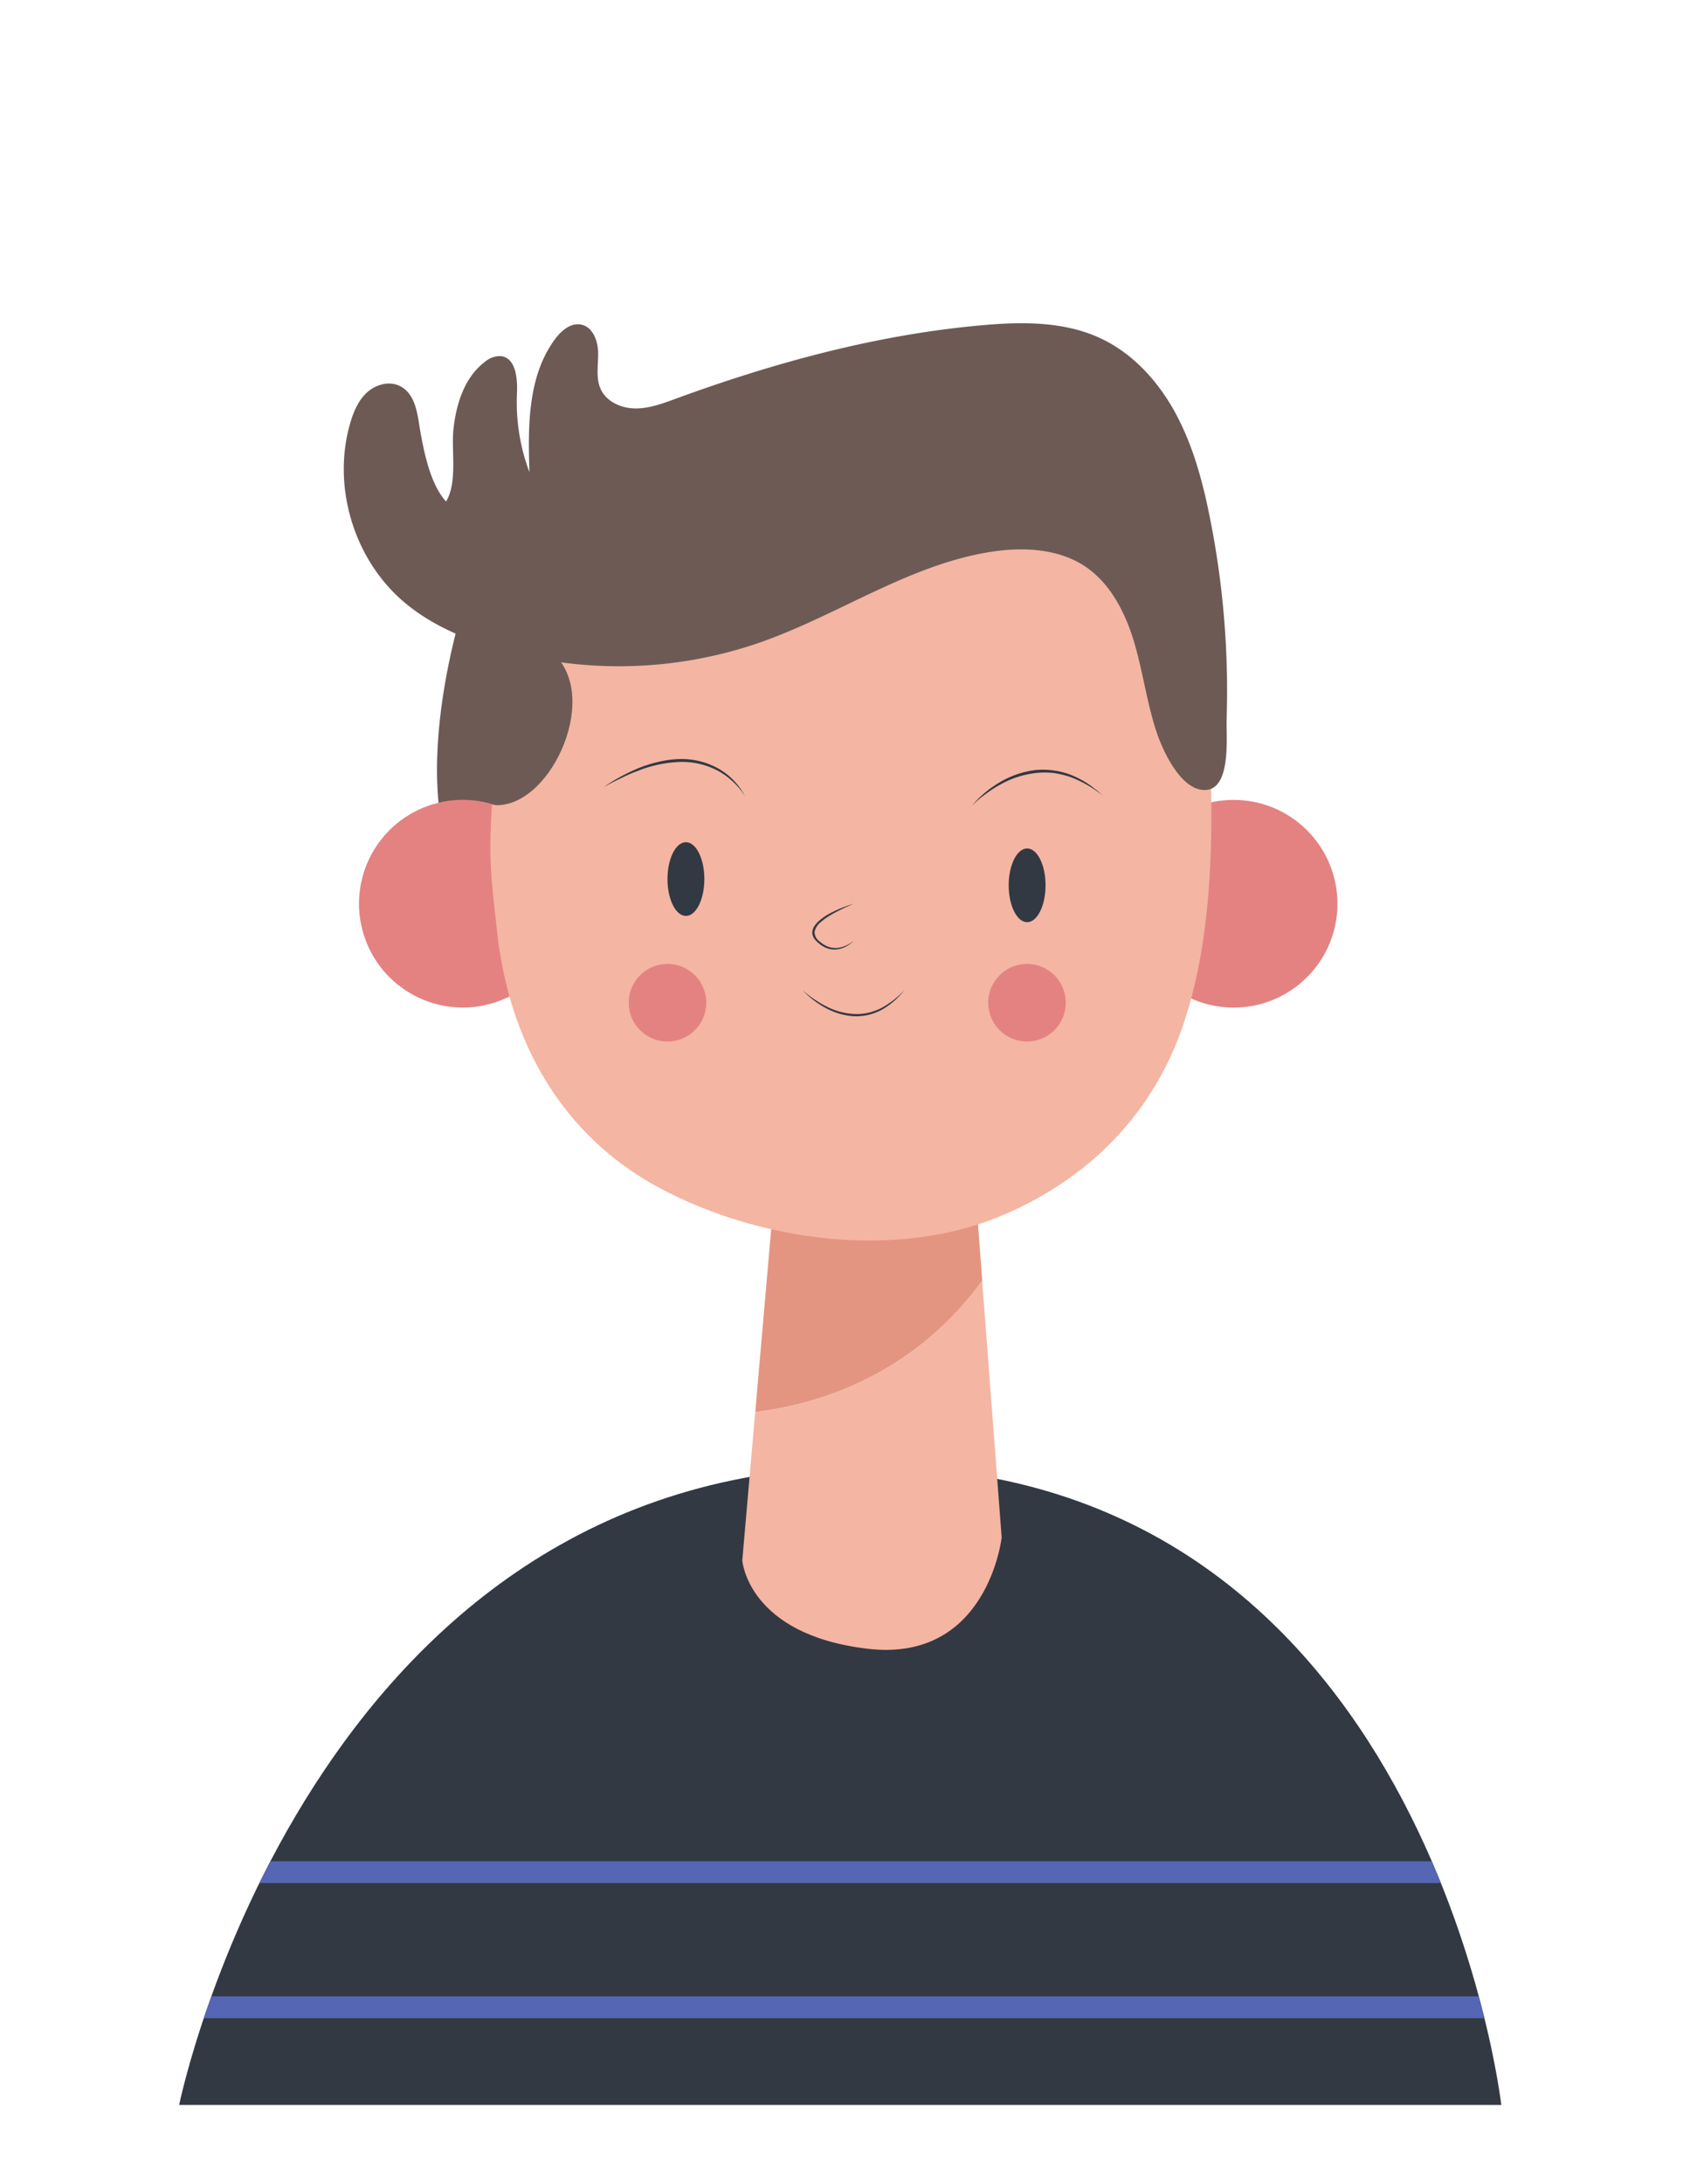 <svg id="Layer_1" data-name="Layer 1" xmlns="http://www.w3.org/2000/svg" viewBox="0 0 565 733"><defs><style>.cls-1{fill:#6d5a55;}.cls-2{fill:#323942;}.cls-3{fill:#e48282;}.cls-4{fill:#e49581;}.cls-5{fill:#f4b5a3;}.cls-6{fill:#5566b5;}</style></defs><title>Food</title><path class="cls-1" d="M196.67,214.82,155.36,204s-24.9,77.24,9.77,103.73S196.67,214.82,196.67,214.82Z"/><path class="cls-2" d="M60.14,706.39S103.8,492.18,291.65,492.18,504,706.39,504,706.39Z"/><circle class="cls-3" cx="155.36" cy="303.28" r="34.85" transform="translate(-103.8 82.03) rotate(-22.39)"/><circle class="cls-3" cx="414.15" cy="303.28" r="34.85" transform="translate(-93.15 381.68) rotate(-45)"/><path class="cls-4" d="M329.76,429.81l-5.89-77.42-60.45,8.29-9.88,113.18C273.49,471.46,306,462.3,329.76,429.81Z"/><path class="cls-5" d="M186.45,220c15.11,15.19-2.45,52.41-21.32,50.11-1.13,18.53-.3,24.09,1.74,42.55,4,36.57,21.53,68.41,54.72,86.1s78.61,24.05,114,9.47c27.45-11.3,48.64-31.43,59.49-58.57,12.37-30.93,12.51-70.48,10.84-103.87C399.76,122.08,299,123.91,299,123.91S223.56,127.22,186.45,220Z"/><path class="cls-5" d="M253.54,473.86l-4.35,49.8s1.78,24.89,42.08,29.64,45-37.34,45-37.34l-6.55-86.15C306,462.3,273.49,471.46,253.54,473.86Z"/><ellipse class="cls-2" cx="230.27" cy="295" rx="6.19" ry="12.37"/><path class="cls-2" d="M351,297.1c0,6.83-2.77,12.37-6.18,12.37s-6.19-5.54-6.19-12.37,2.77-12.37,6.19-12.37S351,290.26,351,297.1Z"/><path class="cls-2" d="M286.65,303.28A61.28,61.28,0,0,0,279,307a22.67,22.67,0,0,0-3.44,2.43,5.68,5.68,0,0,0-2.11,3.32,3.94,3.94,0,0,0,1.84,3.29,8.6,8.6,0,0,0,3.61,1.92,7.46,7.46,0,0,0,4.1-.26,11.21,11.21,0,0,0,3.69-2.06,10.41,10.41,0,0,1-3.57,2.4,7.8,7.8,0,0,1-4.33.49,8.55,8.55,0,0,1-3.94-2,7,7,0,0,1-1.54-1.62,3.59,3.59,0,0,1-.6-2.26,4.46,4.46,0,0,1,.88-2.13,9.07,9.07,0,0,1,1.52-1.63,19.63,19.63,0,0,1,3.61-2.42A41.6,41.6,0,0,1,286.65,303.28Z"/><path class="cls-2" d="M269.46,332.3a34.48,34.48,0,0,0,3.83,3,32,32,0,0,0,4.18,2.46,22.73,22.73,0,0,0,9.22,2.52,18.1,18.1,0,0,0,4.76-.39,20.77,20.77,0,0,0,4.5-1.65,29.61,29.61,0,0,0,7.63-5.95,25.35,25.35,0,0,1-7.36,6.46,18.06,18.06,0,0,1-9.56,2.28,22.48,22.48,0,0,1-9.45-2.76A29.55,29.55,0,0,1,269.46,332.3Z"/><circle class="cls-3" cx="224.08" cy="336.5" r="13.02"/><circle class="cls-3" cx="344.77" cy="336.5" r="13.02"/><path class="cls-1" d="M388.41,246.06c-3.36-9.89-4.65-20.36-7.61-30.37s-8-20-16.69-25.72-20-6.41-30.38-4.94C306,189,282,206.12,255.55,215.46a144.55,144.55,0,0,1-91.21,1.44c-10.34-3.29-20.44-7.84-28.7-14.85-16.81-14.26-24.21-38.69-18.12-59.88,1.1-3.83,2.68-7.67,5.6-10.39s7.42-4,11-2.3c5.75,2.81,6.06,10.25,7.06,15.74,1.33,7.27,3.48,17.54,8.57,23.08,3.92-6.49,1.69-17,2.49-24.37.93-8.5,3.76-17.44,10.61-22.54a7.71,7.71,0,0,1,5.35-1.88c5,.62,5.58,7.52,5.35,12.56a66.71,66.71,0,0,0,4.18,26.36c-.5-15.44-.6-32.19,8.59-44.61,2.11-2.86,5.33-5.61,8.81-4.88,4,.83,5.64,5.59,5.68,9.63s-.84,8.29.84,12c1.94,4.25,6.9,6.44,11.58,6.49s9.16-1.62,13.55-3.23c33.13-12.13,67.48-21.5,102.62-24.66,13.53-1.22,27.72-1.4,40,4.33,10.95,5.09,19.47,14.52,25.22,25.14S403.6,161,406,172.86a295.29,295.29,0,0,1,5.79,68.47c-.19,6,1.72,24.23-7.73,23.78C396.27,264.73,390.49,252.16,388.41,246.06Z"/><polygon class="cls-6" points="483.73 631.93 87.07 631.93 90.78 624.6 480.67 624.6 483.73 631.93"/><polygon class="cls-6" points="498.34 677.27 68.41 677.27 70.96 669.94 496.44 669.94 498.34 677.27"/><path class="cls-2" d="M326.3,270.34a36.44,36.44,0,0,1,9.5-7.92,30.57,30.57,0,0,1,11.79-4,26.15,26.15,0,0,1,12.32,1.78,29.09,29.09,0,0,1,2.82,1.34,27.72,27.72,0,0,1,2.67,1.6c.88.55,1.66,1.24,2.5,1.85s1.56,1.35,2.32,2a39.82,39.82,0,0,0-10.59-6.12,29.82,29.82,0,0,0-5.89-1.45,27.2,27.2,0,0,0-6.05,0,31.36,31.36,0,0,0-11.52,3.68,40.58,40.58,0,0,0-5.17,3.28A41.3,41.3,0,0,0,326.3,270.34Z"/><path class="cls-2" d="M250.14,267.28a23.12,23.12,0,0,0-4.24-5.1,23.87,23.87,0,0,0-5.39-3.77,25.47,25.47,0,0,0-12.72-2.69,41.88,41.88,0,0,0-12.9,2.68c-1,.41-2.08.77-3.09,1.21s-2,.88-3,1.38-2,.95-3,1.47-2,1.06-3,1.58a63.84,63.84,0,0,1,11.8-6.36,43.6,43.6,0,0,1,6.43-2,35.22,35.22,0,0,1,6.71-.94,25.45,25.45,0,0,1,13.11,3A22.61,22.61,0,0,1,250.14,267.28Z"/></svg>